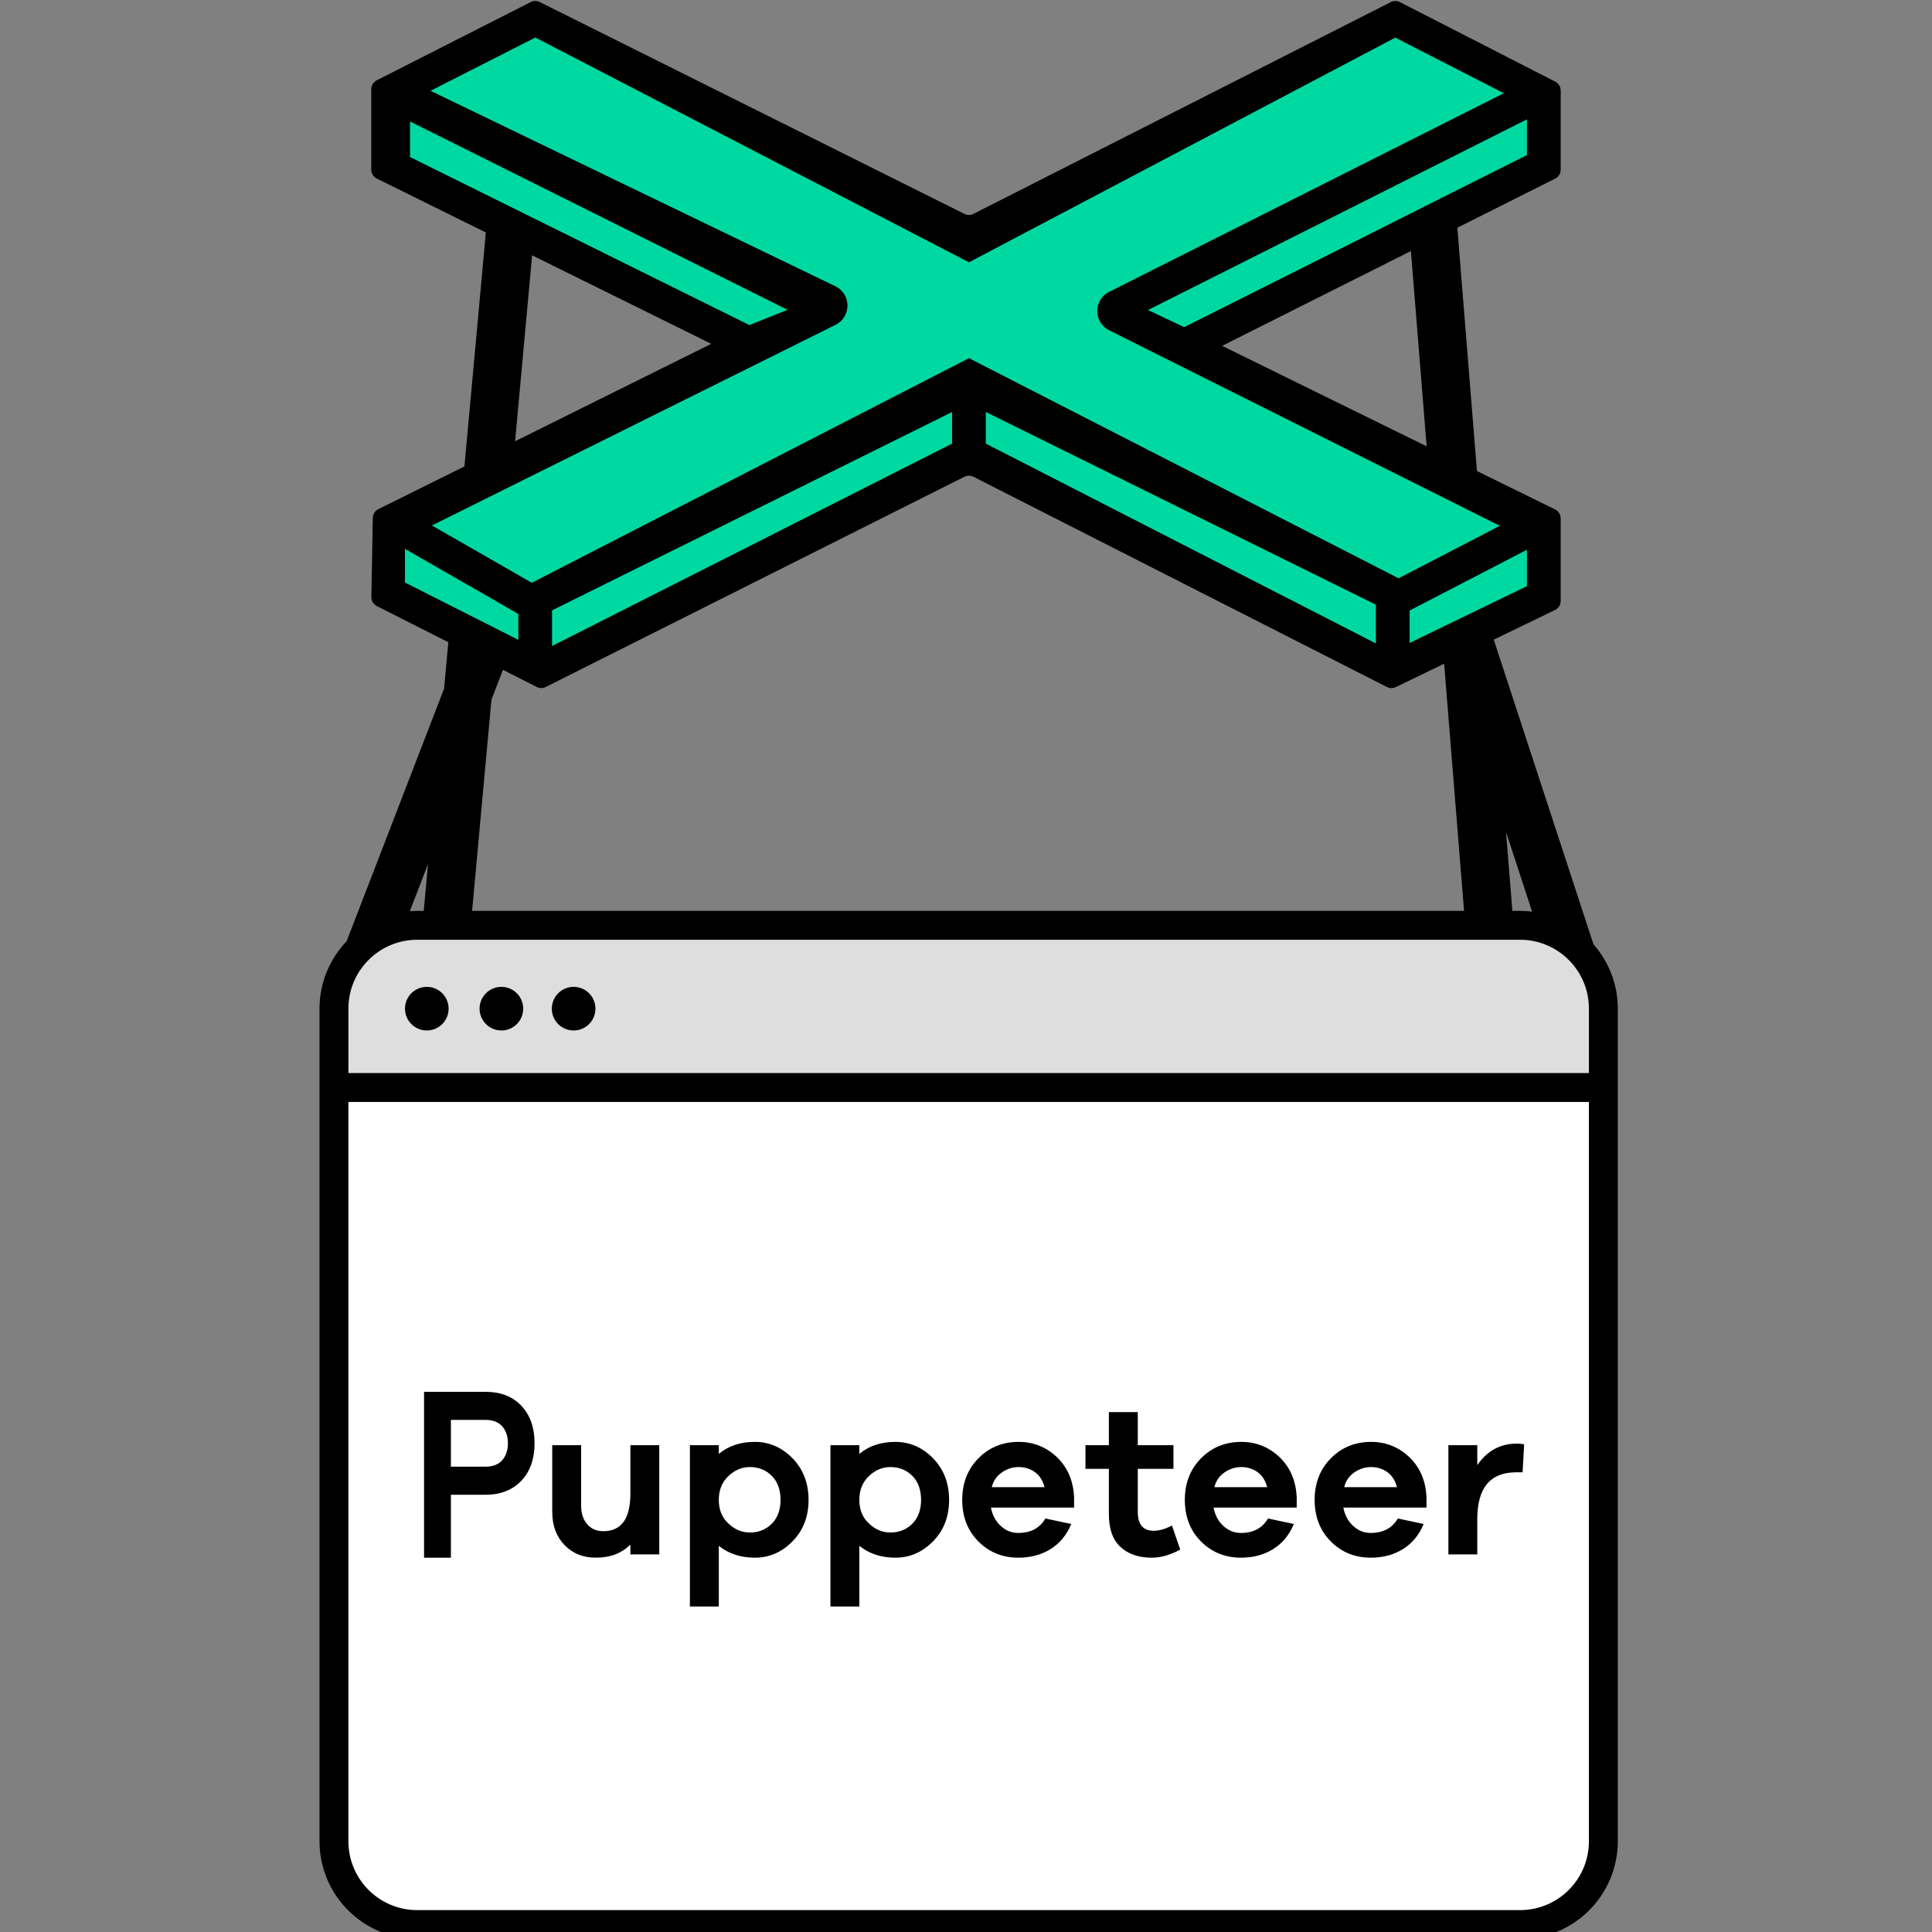 <?xml version="1.0" encoding="UTF-8" standalone="no"?>
<svg
   width="16"
   height="16"
   viewBox="0 0 16 16"
   version="1.1"
   preserveAspectRatio="xMidYMid"
   id="svg16"
   sodipodi:docname="puppeteer-seeklogo.com.svg"
   inkscape:version="1.2.1 (9c6d41e410, 2022-07-14)"
   xmlns:inkscape="http://www.inkscape.org/namespaces/inkscape"
   xmlns:sodipodi="http://sodipodi.sourceforge.net/DTD/sodipodi-0.dtd"
   xmlns="http://www.w3.org/2000/svg"
   xmlns:svg="http://www.w3.org/2000/svg">
  <rect x="0" y="0" width="16" height="16" fill="#808080" stroke="none"/>
  <defs
     id="defs20" />
  <sodipodi:namedview
     id="namedview18"
     pagecolor="#ffffff"
     bordercolor="#666666"
     borderopacity="1.0"
     inkscape:showpageshadow="2"
     inkscape:pageopacity="0.0"
     inkscape:pagecheckerboard="0"
     inkscape:deskcolor="#d1d1d1"
     showgrid="false"
     inkscape:zoom="32"
     inkscape:cx="7.984375"
     inkscape:cy="8"
     inkscape:window-width="1366"
     inkscape:window-height="715"
     inkscape:window-x="-8"
     inkscape:window-y="-8"
     inkscape:window-maximized="1"
     inkscape:current-layer="svg16" />
  <g
     id="g14"
     transform="matrix(0.042,0,0,0.042,2.646,0.008)">
    <path
       d="M 253.422,214.246 H 2.192 v -14.168 c 0,-9.52 7.717,-17.237 17.236,-17.237 h 216.757 c 9.52,0 17.237,7.717 17.237,17.237 z"
       fill="#dfdedf"
       id="path2" />
    <path
       d="M 235.919,378.553 H 19.693 c -9.666,0 -17.502,-7.836 -17.502,-17.502 v -146.805 h 251.23 v 146.805 c 0,9.666 -7.835,17.502 -17.502,17.502"
       fill="#ffffff"
       id="path4" />
    <path
       d="m 250.302,211.398 v -12.706 c 0,-7.501 -6.08,-13.582 -13.581,-13.582 H 19.279 c -7.501,0 -13.581,6.081 -13.581,13.582 v 12.706 z m 0,151.469 v -145.771 H 5.698 v 145.771 c 0,7.501 6.08,13.581 13.581,13.581 h 217.442 c 7.501,0 13.581,-6.08 13.581,-13.581 z m -229.748,-183.454 0.846,-9.236 -3.592,9.31 c 0.487,-0.037 0.974,-0.074 1.471,-0.074 z m 213.401,-15.57 1.254,15.57 h 1.512 c 0.809,0 1.601,0.066 2.384,0.163 z m 17.247,22.164 c 2.977,3.394 4.798,7.826 4.798,12.685 v 164.175 c 0,10.631 -8.649,19.279 -19.279,19.279 H 19.279 c -10.63,0 -19.279,-8.648 -19.279,-19.279 v -164.175 c 0,-5.152 2.043,-9.827 5.347,-13.29 l 19.22,-49.817 8.381,-91.554 9.456,0.865 -7.552,82.492 2.66,1.026 -3.61,9.358 -3.812,41.641 h 195.593 l -10.854,-134.745 9.464,-0.763 6.402,79.469 0.004,-0.001 z m -230.046,8.39 c 2.376,0 4.302,1.926 4.302,4.302 0,2.376 -1.926,4.302 -4.302,4.302 -2.376,0 -4.302,-1.926 -4.302,-4.302 0,-2.376 1.926,-4.302 4.302,-4.302 z m 14.708,0 c 2.376,0 4.302,1.926 4.302,4.302 0,2.376 -1.926,4.302 -4.302,4.302 -2.376,0 -4.302,-1.926 -4.302,-4.302 0,-2.376 1.926,-4.302 4.302,-4.302 z m 14.245,0 c 2.376,0 4.302,1.926 4.302,4.302 0,2.376 -1.926,4.302 -4.302,4.302 -2.376,0 -4.302,-1.926 -4.302,-4.302 0,-2.376 1.926,-4.302 4.302,-4.302 z"
       fill="#000000"
       id="path6" />
    <path
       d="m 36.022,287.748 c 0.739,-0.855 1.128,-1.979 1.128,-3.374 0,-1.396 -0.389,-2.475 -1.128,-3.33 -0.778,-0.855 -1.868,-1.26 -3.268,-1.26 h -6.847 v 9.223 h 6.847 c 1.4,0 2.49,-0.405 3.268,-1.259 z m -3.268,-13.497 c 2.956,0 5.291,0.9 7.041,2.744 1.751,1.844 2.607,4.318 2.607,7.379 0,3.103 -0.856,5.533 -2.567,7.377 -1.751,1.846 -4.085,2.79 -7.081,2.79 h -6.847 v 12.414 h -5.291 v -32.704 z m 28.544,20.056 v -9.54 h 5.698 v 21.54 h -5.698 v -1.942 c -1.727,1.726 -3.971,2.589 -6.777,2.589 -2.59,0 -4.662,-0.863 -6.259,-2.546 -1.597,-1.683 -2.374,-3.842 -2.374,-6.518 v -13.123 h 5.698 v 11.914 c 0,1.511 0.388,2.763 1.208,3.67 0.777,0.906 1.813,1.381 3.151,1.381 3.583,0 5.353,-2.461 5.353,-7.425 z m 27.926,5.914 c 1.122,-1.166 1.683,-2.72 1.683,-4.662 0,-1.942 -0.561,-3.54 -1.683,-4.705 -1.166,-1.166 -2.59,-1.77 -4.36,-1.77 -1.597,0 -3.021,0.604 -4.273,1.813 -1.252,1.209 -1.856,2.762 -1.856,4.662 0,1.899 0.604,3.454 1.856,4.618 1.252,1.21 2.676,1.814 4.273,1.814 1.77,0 3.194,-0.604 4.36,-1.77 z m -3.367,-16.101 c 2.806,0 5.309,1.08 7.425,3.238 2.115,2.201 3.15,4.92 3.15,8.201 0,3.28 -1.035,6 -3.15,8.158 -2.116,2.159 -4.576,3.237 -7.425,3.237 -2.806,0 -5.18,-0.777 -7.122,-2.33 v 11.959 h -5.698 v -31.816 h 5.698 v 1.727 c 1.899,-1.597 4.273,-2.374 7.122,-2.374 z m 31.078,16.101 c 1.122,-1.166 1.683,-2.72 1.683,-4.662 0,-1.942 -0.561,-3.54 -1.683,-4.705 -1.166,-1.166 -2.59,-1.77 -4.36,-1.77 -1.597,0 -3.021,0.604 -4.273,1.813 -1.252,1.209 -1.857,2.762 -1.857,4.662 0,1.899 0.605,3.454 1.857,4.618 1.252,1.21 2.676,1.814 4.273,1.814 1.77,0 3.194,-0.604 4.36,-1.77 z m -3.368,-16.101 c 2.806,0 5.31,1.08 7.426,3.238 2.114,2.201 3.15,4.92 3.15,8.201 0,3.28 -1.036,6 -3.15,8.158 -2.116,2.159 -4.576,3.237 -7.426,3.237 -2.805,0 -5.179,-0.777 -7.122,-2.33 v 11.959 h -5.697 v -31.816 h 5.697 v 1.727 c 1.9,-1.597 4.274,-2.374 7.122,-2.374 z m 18.991,8.935 h 10.403 c -0.345,-1.338 -0.993,-2.33 -1.899,-2.979 -0.907,-0.647 -1.985,-0.992 -3.195,-0.992 -1.164,0 -2.287,0.345 -3.28,1.036 -1.036,0.691 -1.727,1.683 -2.029,2.935 z m 5.309,-8.935 c 2.936,0 5.483,1.036 7.598,3.065 2.115,2.072 3.194,4.704 3.324,7.942 v 1.943 h -16.403 c 0.302,1.51 0.949,2.718 1.943,3.626 0.992,0.906 2.114,1.38 3.452,1.38 2.461,0 4.231,-0.949 5.353,-2.848 l 5.094,1.079 c -0.907,2.202 -2.288,3.843 -4.101,4.965 -1.813,1.122 -3.928,1.682 -6.346,1.682 -3.108,0 -5.741,-1.078 -7.856,-3.193 -2.115,-2.115 -3.195,-4.878 -3.195,-8.202 0,-3.323 1.08,-6.086 3.238,-8.245 2.115,-2.114 4.749,-3.194 7.899,-3.194 z m 26.632,17.526 c 1.079,0 2.288,-0.346 3.583,-1.036 l 1.64,4.748 c -1.986,1.079 -3.842,1.597 -5.612,1.597 -2.633,0 -4.705,-0.734 -6.216,-2.159 -1.51,-1.423 -2.244,-3.539 -2.244,-6.431 v -8.936 h -4.619 v -4.662 h 4.619 v -6.517 h 5.698 v 6.517 h 7.036 v 4.662 h -7.036 v 8.504 c 0,2.461 1.036,3.713 3.151,3.713 z m 11.955,-8.591 h 10.403 c -0.345,-1.338 -0.993,-2.33 -1.899,-2.979 -0.907,-0.647 -1.985,-0.992 -3.195,-0.992 -1.164,0 -2.287,0.345 -3.28,1.036 -1.036,0.691 -1.727,1.683 -2.029,2.935 z m 5.309,-8.935 c 2.936,0 5.483,1.036 7.598,3.065 2.115,2.072 3.194,4.704 3.324,7.942 v 1.943 h -16.403 c 0.302,1.51 0.949,2.718 1.943,3.626 0.992,0.906 2.114,1.38 3.452,1.38 2.461,0 4.231,-0.949 5.353,-2.848 l 5.093,1.079 c -0.906,2.202 -2.287,3.843 -4.1,4.965 -1.813,1.122 -3.928,1.682 -6.346,1.682 -3.108,0 -5.741,-1.078 -7.856,-3.193 -2.115,-2.115 -3.195,-4.878 -3.195,-8.202 0,-3.323 1.08,-6.086 3.238,-8.245 2.115,-2.114 4.749,-3.194 7.899,-3.194 z m 20.286,8.935 h 10.403 c -0.345,-1.338 -0.993,-2.33 -1.899,-2.979 -0.907,-0.647 -1.985,-0.992 -3.195,-0.992 -1.164,0 -2.287,0.345 -3.28,1.036 -1.036,0.691 -1.727,1.683 -2.029,2.935 z m 5.309,-8.935 c 2.936,0 5.483,1.036 7.598,3.065 2.115,2.072 3.194,4.704 3.324,7.942 v 1.943 h -16.403 c 0.302,1.51 0.949,2.718 1.943,3.626 0.992,0.906 2.114,1.38 3.452,1.38 2.461,0 4.231,-0.949 5.353,-2.848 l 5.094,1.079 c -0.907,2.202 -2.288,3.843 -4.101,4.965 -1.813,1.122 -3.928,1.682 -6.346,1.682 -3.108,0 -5.741,-1.078 -7.856,-3.193 -2.115,-2.115 -3.195,-4.878 -3.195,-8.202 0,-3.323 1.08,-6.086 3.238,-8.245 2.115,-2.114 4.749,-3.194 7.899,-3.194 z m 28.661,0.345 c 0.648,0 1.166,0.043 1.512,0.172 l -0.303,5.483 h -1.251 c -5.137,0 -7.685,3.065 -7.685,9.238 v 6.949 h -5.697 v -21.54 h 5.697 v 3.928 c 1.943,-2.806 4.533,-4.23 7.727,-4.23 z"
       fill="#000000"
       id="path8" />
    <polygon
       fill="#00d8a2"
       points="14.988,19.214 14.988,31.934 81.77,68.505 14.988,102.427 14.988,117.797 43.609,132.638 128.412,89.176 211.095,132.638 241.836,117.797 241.836,102.957 170.813,69.035 241.836,32.464 241.836,18.154 212.155,4.373 128.059,46.244 42.549,4.373 "
       id="polygon10" />
    <path
       d="m 214.949,126.585 v -6.392 l 23.14,-11.991 v 7.18 z m -198.099,-18.551 22.36,12.836 v 5.11 l -22.36,-11.312 z m 114.533,-26.994 76.919,38.005 v 7.642 l -76.919,-39.405 z m -85.526,39.117 78.879,-39.109 v 6.232 l -78.879,39.908 z m 55.852,-63.905 -79.822,-38.538 20.674,-10.507 85.498,44.323 84.067,-44.304 21.404,10.963 -77.841,39.174 c -3.112,1.566 -3.107,6.011 0.008,7.57 l 77.038,38.557 -19.968,10.347 -84.708,-43.403 -86.206,44.289 -19.689,-11.303 79.589,-39.562 c 3.153,-1.567 3.127,-6.075 -0.044,-7.606 z m -83.865,-25.481 v -7.014 l 74.446,37.142 -7.526,3.007 z m 152.654,33.548 c -0.102,-0.062 -7.13,-3.378 -7.13,-3.378 l 74.721,-37.605 v 7.045 z m 7.479,3.683 65.675,-32.976 c 0.665,-0.334 1.085,-1.015 1.085,-1.759 v -15.603 c 0,-0.739 -0.414,-1.415 -1.071,-1.752 L 213.033,0.222 c -0.561,-0.287 -1.226,-0.288 -1.788,-0.003 L 128.942,41.983 c -0.555,0.282 -1.211,0.285 -1.769,0.006 L 43.42,0.207 c -0.557,-0.278 -1.214,-0.275 -1.77,0.007 L 11.279,15.648 c -0.661,0.336 -1.077,1.014 -1.077,1.755 v 15.855 c 0,0.749 0.425,1.433 1.097,1.765 l 65.951,32.584 -65.646,32.595 c -0.657,0.327 -1.079,0.992 -1.092,1.727 l -0.287,15.591 c -0.014,0.755 0.406,1.451 1.079,1.792 l 31.537,15.956 c 0.557,0.281 1.214,0.282 1.772,0.002 l 82.558,-41.455 c 0.558,-0.281 1.217,-0.279 1.775,0.004 l 81.529,41.454 c 0.548,0.278 1.195,0.285 1.749,0.017 l 31.402,-15.203 c 0.679,-0.329 1.111,-1.017 1.111,-1.771 v -16.29 c 0,-0.751 -0.427,-1.436 -1.101,-1.767 z"
       fill="#000000"
       id="path12" />
  </g>
</svg>
